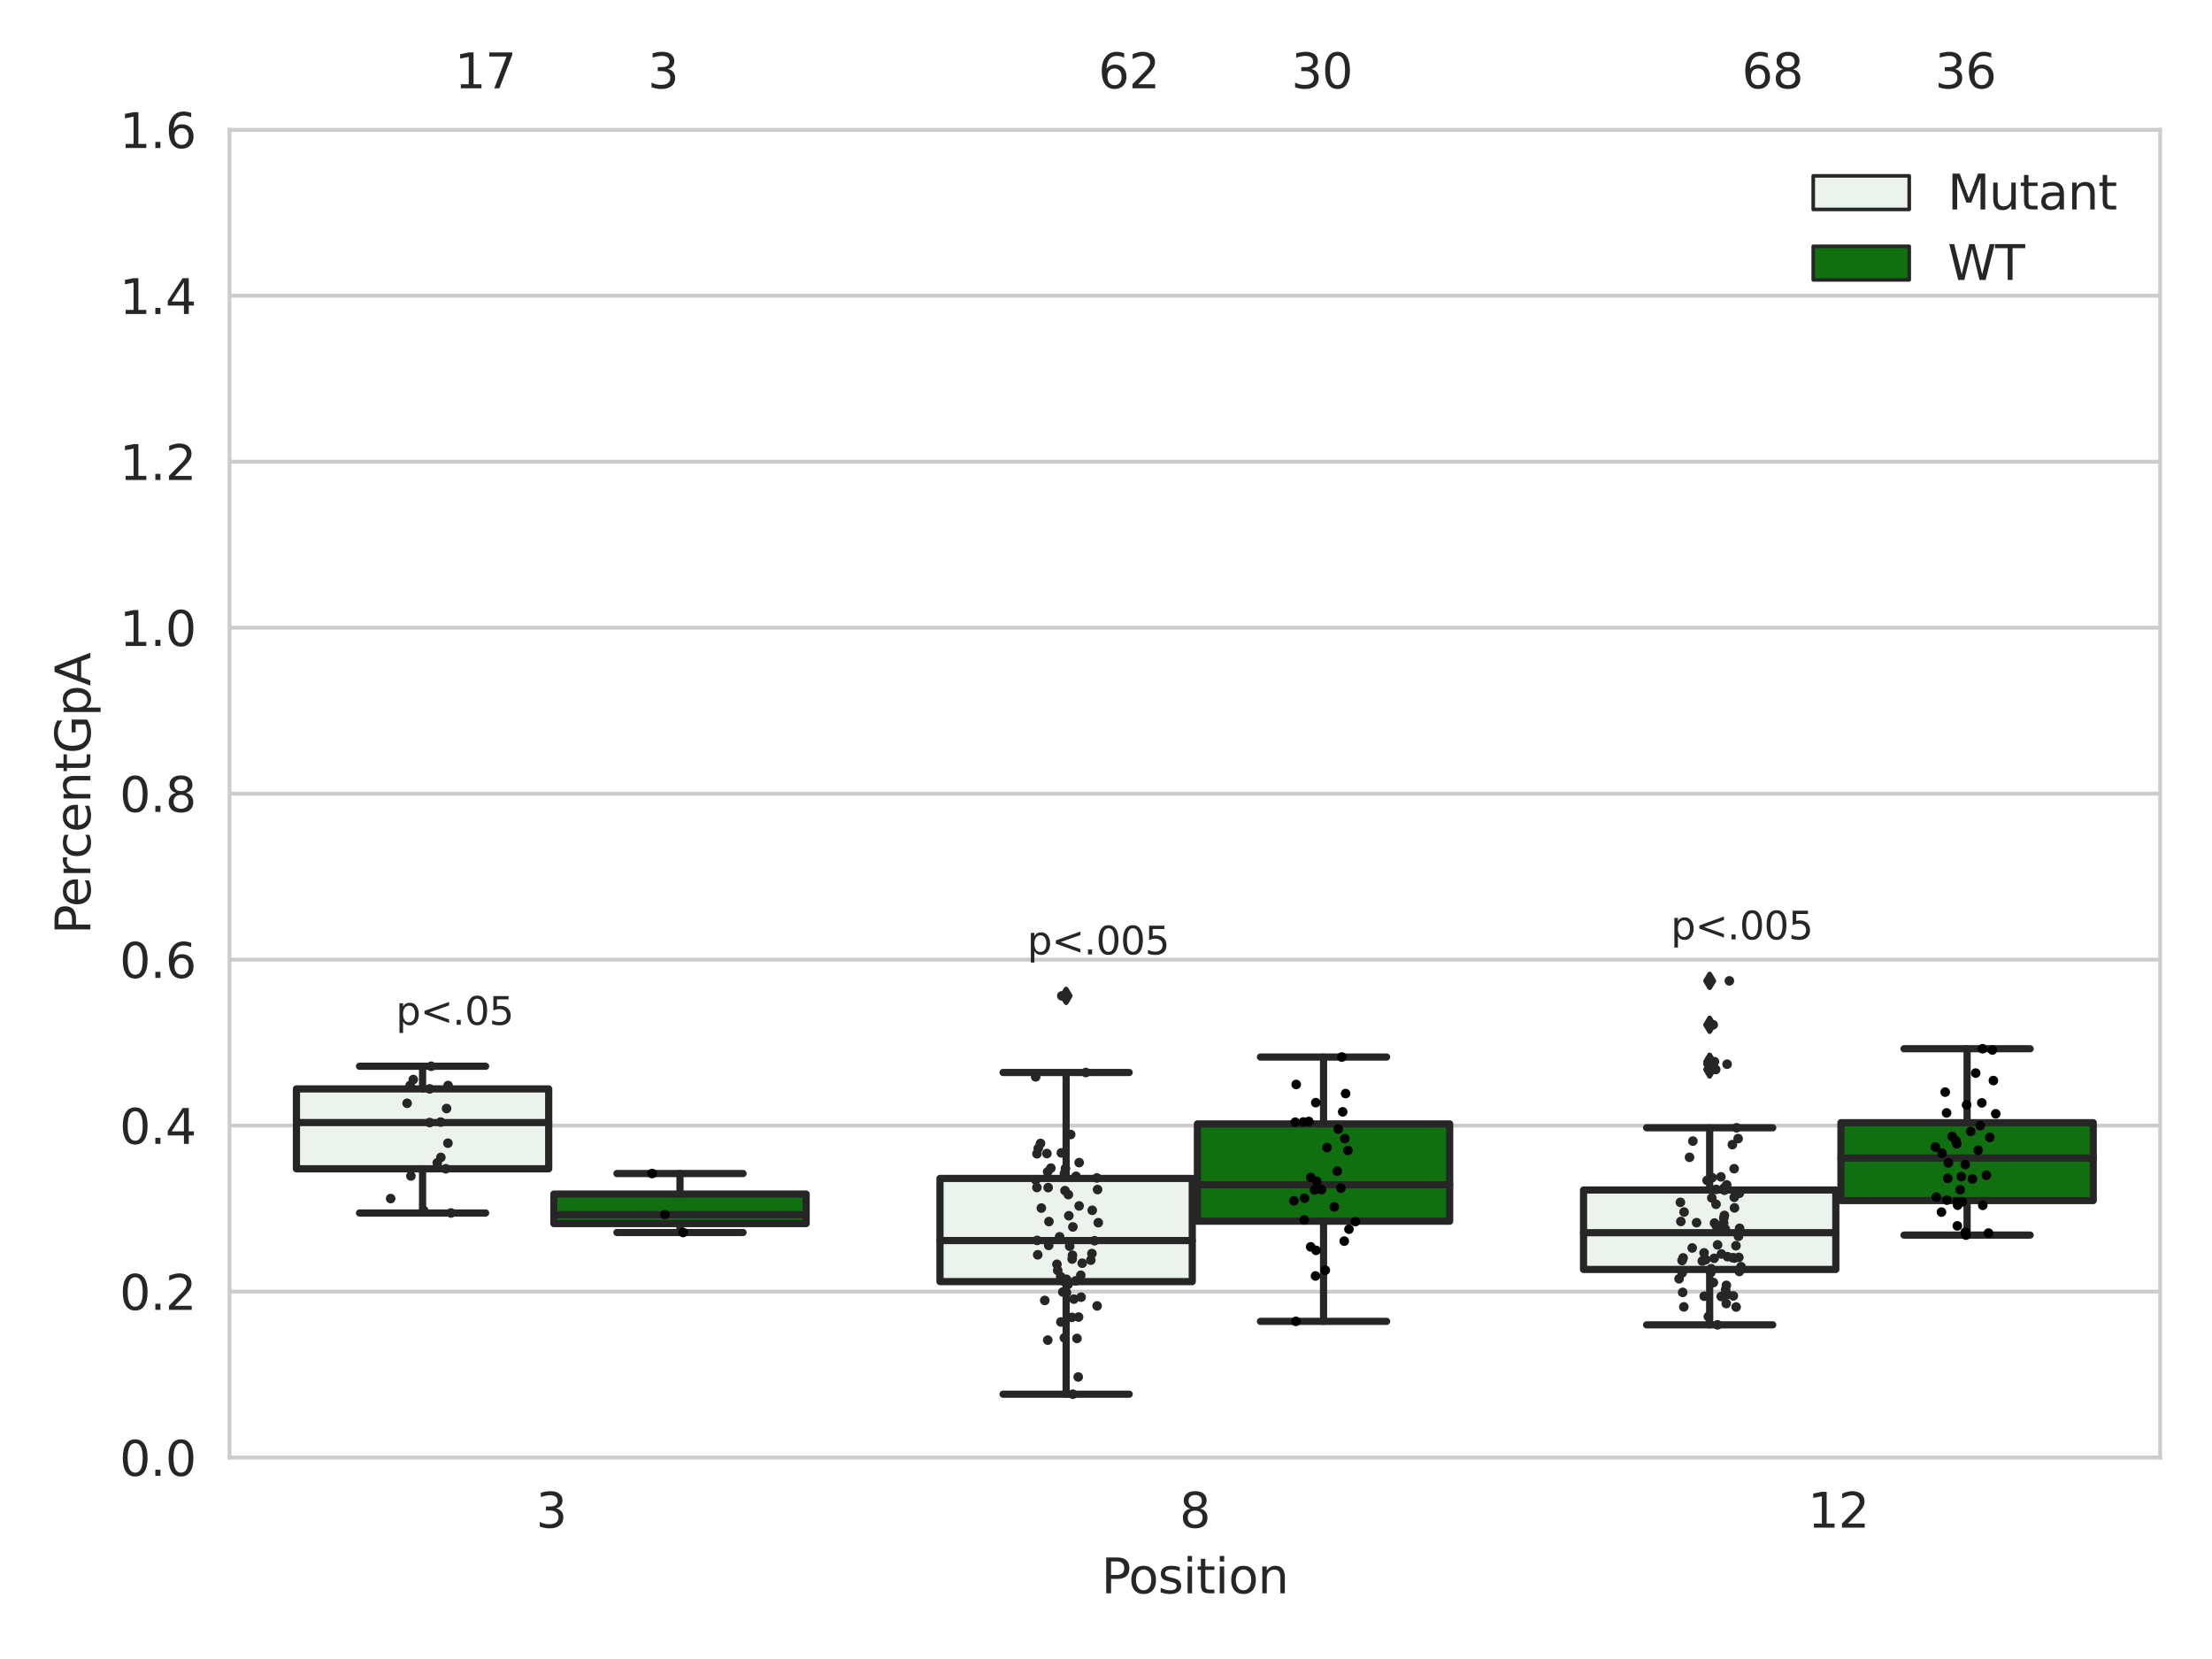 <?xml version="1.0" encoding="utf-8" standalone="no"?>
<!DOCTYPE svg PUBLIC "-//W3C//DTD SVG 1.1//EN"
  "http://www.w3.org/Graphics/SVG/1.1/DTD/svg11.dtd">
<svg xmlns:xlink="http://www.w3.org/1999/xlink" width="460.8pt" height="345.6pt" viewBox="0 0 460.8 345.6" xmlns="http://www.w3.org/2000/svg" version="1.1">
 <defs>
  <style type="text/css">*{stroke-linejoin: round; stroke-linecap: butt}</style>
 </defs>
 <g id="figure_1">
  <g id="patch_1">
   <path d="M 0 345.6 
L 460.8 345.6 
L 460.8 0 
L 0 0 
z
" style="fill: #ffffff"/>
  </g>
  <g id="axes_1">
   <g id="patch_2">
    <path d="M 47.81 303.64 
L 450 303.64 
L 450 27.036 
L 47.81 27.036 
z
" style="fill: #ffffff"/>
   </g>
   <g id="matplotlib.axis_1">
    <g id="xtick_1">
     <g id="text_1">
      <!-- 3 -->
      <g style="fill: #262626" transform="translate(111.66 318.238)scale(0.1 -0.1)">
       <defs>
        <path id="DejaVuSans-33" d="M 2597 2516 
Q 3050 2419 3304 2112 
Q 3559 1806 3559 1356 
Q 3559 666 3084 287 
Q 2609 -91 1734 -91 
Q 1441 -91 1130 -33 
Q 819 25 488 141 
L 488 750 
Q 750 597 1062 519 
Q 1375 441 1716 441 
Q 2309 441 2620 675 
Q 2931 909 2931 1356 
Q 2931 1769 2642 2001 
Q 2353 2234 1838 2234 
L 1294 2234 
L 1294 2753 
L 1863 2753 
Q 2328 2753 2575 2939 
Q 2822 3125 2822 3475 
Q 2822 3834 2567 4026 
Q 2313 4219 1838 4219 
Q 1578 4219 1281 4162 
Q 984 4106 628 3988 
L 628 4550 
Q 988 4650 1302 4700 
Q 1616 4750 1894 4750 
Q 2613 4750 3031 4423 
Q 3450 4097 3450 3541 
Q 3450 3153 3228 2886 
Q 3006 2619 2597 2516 
z
" transform="scale(0.016)"/>
       </defs>
       <use xlink:href="#DejaVuSans-33"/>
      </g>
     </g>
    </g>
    <g id="xtick_2">
     <g id="text_2">
      <!-- 8 -->
      <g style="fill: #262626" transform="translate(245.724 318.238)scale(0.1 -0.1)">
       <defs>
        <path id="DejaVuSans-38" d="M 2034 2216 
Q 1584 2216 1326 1975 
Q 1069 1734 1069 1313 
Q 1069 891 1326 650 
Q 1584 409 2034 409 
Q 2484 409 2743 651 
Q 3003 894 3003 1313 
Q 3003 1734 2745 1975 
Q 2488 2216 2034 2216 
z
M 1403 2484 
Q 997 2584 770 2862 
Q 544 3141 544 3541 
Q 544 4100 942 4425 
Q 1341 4750 2034 4750 
Q 2731 4750 3128 4425 
Q 3525 4100 3525 3541 
Q 3525 3141 3298 2862 
Q 3072 2584 2669 2484 
Q 3125 2378 3379 2068 
Q 3634 1759 3634 1313 
Q 3634 634 3220 271 
Q 2806 -91 2034 -91 
Q 1263 -91 848 271 
Q 434 634 434 1313 
Q 434 1759 690 2068 
Q 947 2378 1403 2484 
z
M 1172 3481 
Q 1172 3119 1398 2916 
Q 1625 2713 2034 2713 
Q 2441 2713 2670 2916 
Q 2900 3119 2900 3481 
Q 2900 3844 2670 4047 
Q 2441 4250 2034 4250 
Q 1625 4250 1398 4047 
Q 1172 3844 1172 3481 
z
" transform="scale(0.016)"/>
       </defs>
       <use xlink:href="#DejaVuSans-38"/>
      </g>
     </g>
    </g>
    <g id="xtick_3">
     <g id="text_3">
      <!-- 12 -->
      <g style="fill: #262626" transform="translate(376.606 318.238)scale(0.1 -0.1)">
       <defs>
        <path id="DejaVuSans-31" d="M 794 531 
L 1825 531 
L 1825 4091 
L 703 3866 
L 703 4441 
L 1819 4666 
L 2450 4666 
L 2450 531 
L 3481 531 
L 3481 0 
L 794 0 
L 794 531 
z
" transform="scale(0.016)"/>
        <path id="DejaVuSans-32" d="M 1228 531 
L 3431 531 
L 3431 0 
L 469 0 
L 469 531 
Q 828 903 1448 1529 
Q 2069 2156 2228 2338 
Q 2531 2678 2651 2914 
Q 2772 3150 2772 3378 
Q 2772 3750 2511 3984 
Q 2250 4219 1831 4219 
Q 1534 4219 1204 4116 
Q 875 4013 500 3803 
L 500 4441 
Q 881 4594 1212 4672 
Q 1544 4750 1819 4750 
Q 2544 4750 2975 4387 
Q 3406 4025 3406 3419 
Q 3406 3131 3298 2873 
Q 3191 2616 2906 2266 
Q 2828 2175 2409 1742 
Q 1991 1309 1228 531 
z
" transform="scale(0.016)"/>
       </defs>
       <use xlink:href="#DejaVuSans-31"/>
       <use xlink:href="#DejaVuSans-32" x="63.623"/>
      </g>
     </g>
    </g>
    <g id="text_4">
     <!-- Position -->
     <g style="fill: #262626" transform="translate(229.441 331.917)scale(0.1 -0.1)">
      <defs>
       <path id="DejaVuSans-50" d="M 1259 4147 
L 1259 2394 
L 2053 2394 
Q 2494 2394 2734 2622 
Q 2975 2850 2975 3272 
Q 2975 3691 2734 3919 
Q 2494 4147 2053 4147 
L 1259 4147 
z
M 628 4666 
L 2053 4666 
Q 2838 4666 3239 4311 
Q 3641 3956 3641 3272 
Q 3641 2581 3239 2228 
Q 2838 1875 2053 1875 
L 1259 1875 
L 1259 0 
L 628 0 
L 628 4666 
z
" transform="scale(0.016)"/>
       <path id="DejaVuSans-6f" d="M 1959 3097 
Q 1497 3097 1228 2736 
Q 959 2375 959 1747 
Q 959 1119 1226 758 
Q 1494 397 1959 397 
Q 2419 397 2687 759 
Q 2956 1122 2956 1747 
Q 2956 2369 2687 2733 
Q 2419 3097 1959 3097 
z
M 1959 3584 
Q 2709 3584 3137 3096 
Q 3566 2609 3566 1747 
Q 3566 888 3137 398 
Q 2709 -91 1959 -91 
Q 1206 -91 779 398 
Q 353 888 353 1747 
Q 353 2609 779 3096 
Q 1206 3584 1959 3584 
z
" transform="scale(0.016)"/>
       <path id="DejaVuSans-73" d="M 2834 3397 
L 2834 2853 
Q 2591 2978 2328 3040 
Q 2066 3103 1784 3103 
Q 1356 3103 1142 2972 
Q 928 2841 928 2578 
Q 928 2378 1081 2264 
Q 1234 2150 1697 2047 
L 1894 2003 
Q 2506 1872 2764 1633 
Q 3022 1394 3022 966 
Q 3022 478 2636 193 
Q 2250 -91 1575 -91 
Q 1294 -91 989 -36 
Q 684 19 347 128 
L 347 722 
Q 666 556 975 473 
Q 1284 391 1588 391 
Q 1994 391 2212 530 
Q 2431 669 2431 922 
Q 2431 1156 2273 1281 
Q 2116 1406 1581 1522 
L 1381 1569 
Q 847 1681 609 1914 
Q 372 2147 372 2553 
Q 372 3047 722 3315 
Q 1072 3584 1716 3584 
Q 2034 3584 2315 3537 
Q 2597 3491 2834 3397 
z
" transform="scale(0.016)"/>
       <path id="DejaVuSans-69" d="M 603 3500 
L 1178 3500 
L 1178 0 
L 603 0 
L 603 3500 
z
M 603 4863 
L 1178 4863 
L 1178 4134 
L 603 4134 
L 603 4863 
z
" transform="scale(0.016)"/>
       <path id="DejaVuSans-74" d="M 1172 4494 
L 1172 3500 
L 2356 3500 
L 2356 3053 
L 1172 3053 
L 1172 1153 
Q 1172 725 1289 603 
Q 1406 481 1766 481 
L 2356 481 
L 2356 0 
L 1766 0 
Q 1100 0 847 248 
Q 594 497 594 1153 
L 594 3053 
L 172 3053 
L 172 3500 
L 594 3500 
L 594 4494 
L 1172 4494 
z
" transform="scale(0.016)"/>
       <path id="DejaVuSans-6e" d="M 3513 2113 
L 3513 0 
L 2938 0 
L 2938 2094 
Q 2938 2591 2744 2837 
Q 2550 3084 2163 3084 
Q 1697 3084 1428 2787 
Q 1159 2491 1159 1978 
L 1159 0 
L 581 0 
L 581 3500 
L 1159 3500 
L 1159 2956 
Q 1366 3272 1645 3428 
Q 1925 3584 2291 3584 
Q 2894 3584 3203 3211 
Q 3513 2838 3513 2113 
z
" transform="scale(0.016)"/>
      </defs>
      <use xlink:href="#DejaVuSans-50"/>
      <use xlink:href="#DejaVuSans-6f" x="56.678"/>
      <use xlink:href="#DejaVuSans-73" x="117.859"/>
      <use xlink:href="#DejaVuSans-69" x="169.959"/>
      <use xlink:href="#DejaVuSans-74" x="197.742"/>
      <use xlink:href="#DejaVuSans-69" x="236.951"/>
      <use xlink:href="#DejaVuSans-6f" x="264.734"/>
      <use xlink:href="#DejaVuSans-6e" x="325.916"/>
     </g>
    </g>
   </g>
   <g id="matplotlib.axis_2">
    <g id="ytick_1">
     <g id="line2d_1">
      <path d="M 47.81 303.64 
L 450 303.64 
" clip-path="url(#p6a66e1b6fc)" style="fill: none; stroke: #cccccc; stroke-width: 0.8; stroke-linecap: round"/>
     </g>
     <g id="text_5">
      <!-- 0.0 -->
      <g style="fill: #262626" transform="translate(24.907 307.439)scale(0.1 -0.1)">
       <defs>
        <path id="DejaVuSans-30" d="M 2034 4250 
Q 1547 4250 1301 3770 
Q 1056 3291 1056 2328 
Q 1056 1369 1301 889 
Q 1547 409 2034 409 
Q 2525 409 2770 889 
Q 3016 1369 3016 2328 
Q 3016 3291 2770 3770 
Q 2525 4250 2034 4250 
z
M 2034 4750 
Q 2819 4750 3233 4129 
Q 3647 3509 3647 2328 
Q 3647 1150 3233 529 
Q 2819 -91 2034 -91 
Q 1250 -91 836 529 
Q 422 1150 422 2328 
Q 422 3509 836 4129 
Q 1250 4750 2034 4750 
z
" transform="scale(0.016)"/>
        <path id="DejaVuSans-2e" d="M 684 794 
L 1344 794 
L 1344 0 
L 684 0 
L 684 794 
z
" transform="scale(0.016)"/>
       </defs>
       <use xlink:href="#DejaVuSans-30"/>
       <use xlink:href="#DejaVuSans-2e" x="63.623"/>
       <use xlink:href="#DejaVuSans-30" x="95.41"/>
      </g>
     </g>
    </g>
    <g id="ytick_2">
     <g id="line2d_2">
      <path d="M 47.81 269.065 
L 450 269.065 
" clip-path="url(#p6a66e1b6fc)" style="fill: none; stroke: #cccccc; stroke-width: 0.8; stroke-linecap: round"/>
     </g>
     <g id="text_6">
      <!-- 0.2 -->
      <g style="fill: #262626" transform="translate(24.907 272.864)scale(0.1 -0.1)">
       <use xlink:href="#DejaVuSans-30"/>
       <use xlink:href="#DejaVuSans-2e" x="63.623"/>
       <use xlink:href="#DejaVuSans-32" x="95.41"/>
      </g>
     </g>
    </g>
    <g id="ytick_3">
     <g id="line2d_3">
      <path d="M 47.81 234.489 
L 450 234.489 
" clip-path="url(#p6a66e1b6fc)" style="fill: none; stroke: #cccccc; stroke-width: 0.8; stroke-linecap: round"/>
     </g>
     <g id="text_7">
      <!-- 0.4 -->
      <g style="fill: #262626" transform="translate(24.907 238.288)scale(0.1 -0.1)">
       <defs>
        <path id="DejaVuSans-34" d="M 2419 4116 
L 825 1625 
L 2419 1625 
L 2419 4116 
z
M 2253 4666 
L 3047 4666 
L 3047 1625 
L 3713 1625 
L 3713 1100 
L 3047 1100 
L 3047 0 
L 2419 0 
L 2419 1100 
L 313 1100 
L 313 1709 
L 2253 4666 
z
" transform="scale(0.016)"/>
       </defs>
       <use xlink:href="#DejaVuSans-30"/>
       <use xlink:href="#DejaVuSans-2e" x="63.623"/>
       <use xlink:href="#DejaVuSans-34" x="95.41"/>
      </g>
     </g>
    </g>
    <g id="ytick_4">
     <g id="line2d_4">
      <path d="M 47.81 199.913 
L 450 199.913 
" clip-path="url(#p6a66e1b6fc)" style="fill: none; stroke: #cccccc; stroke-width: 0.8; stroke-linecap: round"/>
     </g>
     <g id="text_8">
      <!-- 0.6 -->
      <g style="fill: #262626" transform="translate(24.907 203.713)scale(0.1 -0.1)">
       <defs>
        <path id="DejaVuSans-36" d="M 2113 2584 
Q 1688 2584 1439 2293 
Q 1191 2003 1191 1497 
Q 1191 994 1439 701 
Q 1688 409 2113 409 
Q 2538 409 2786 701 
Q 3034 994 3034 1497 
Q 3034 2003 2786 2293 
Q 2538 2584 2113 2584 
z
M 3366 4563 
L 3366 3988 
Q 3128 4100 2886 4159 
Q 2644 4219 2406 4219 
Q 1781 4219 1451 3797 
Q 1122 3375 1075 2522 
Q 1259 2794 1537 2939 
Q 1816 3084 2150 3084 
Q 2853 3084 3261 2657 
Q 3669 2231 3669 1497 
Q 3669 778 3244 343 
Q 2819 -91 2113 -91 
Q 1303 -91 875 529 
Q 447 1150 447 2328 
Q 447 3434 972 4092 
Q 1497 4750 2381 4750 
Q 2619 4750 2861 4703 
Q 3103 4656 3366 4563 
z
" transform="scale(0.016)"/>
       </defs>
       <use xlink:href="#DejaVuSans-30"/>
       <use xlink:href="#DejaVuSans-2e" x="63.623"/>
       <use xlink:href="#DejaVuSans-36" x="95.41"/>
      </g>
     </g>
    </g>
    <g id="ytick_5">
     <g id="line2d_5">
      <path d="M 47.81 165.338 
L 450 165.338 
" clip-path="url(#p6a66e1b6fc)" style="fill: none; stroke: #cccccc; stroke-width: 0.8; stroke-linecap: round"/>
     </g>
     <g id="text_9">
      <!-- 0.8 -->
      <g style="fill: #262626" transform="translate(24.907 169.137)scale(0.1 -0.1)">
       <use xlink:href="#DejaVuSans-30"/>
       <use xlink:href="#DejaVuSans-2e" x="63.623"/>
       <use xlink:href="#DejaVuSans-38" x="95.41"/>
      </g>
     </g>
    </g>
    <g id="ytick_6">
     <g id="line2d_6">
      <path d="M 47.81 130.762 
L 450 130.762 
" clip-path="url(#p6a66e1b6fc)" style="fill: none; stroke: #cccccc; stroke-width: 0.8; stroke-linecap: round"/>
     </g>
     <g id="text_10">
      <!-- 1.0 -->
      <g style="fill: #262626" transform="translate(24.907 134.562)scale(0.1 -0.1)">
       <use xlink:href="#DejaVuSans-31"/>
       <use xlink:href="#DejaVuSans-2e" x="63.623"/>
       <use xlink:href="#DejaVuSans-30" x="95.41"/>
      </g>
     </g>
    </g>
    <g id="ytick_7">
     <g id="line2d_7">
      <path d="M 47.81 96.187 
L 450 96.187 
" clip-path="url(#p6a66e1b6fc)" style="fill: none; stroke: #cccccc; stroke-width: 0.8; stroke-linecap: round"/>
     </g>
     <g id="text_11">
      <!-- 1.2 -->
      <g style="fill: #262626" transform="translate(24.907 99.986)scale(0.1 -0.1)">
       <use xlink:href="#DejaVuSans-31"/>
       <use xlink:href="#DejaVuSans-2e" x="63.623"/>
       <use xlink:href="#DejaVuSans-32" x="95.41"/>
      </g>
     </g>
    </g>
    <g id="ytick_8">
     <g id="line2d_8">
      <path d="M 47.81 61.611 
L 450 61.611 
" clip-path="url(#p6a66e1b6fc)" style="fill: none; stroke: #cccccc; stroke-width: 0.8; stroke-linecap: round"/>
     </g>
     <g id="text_12">
      <!-- 1.4 -->
      <g style="fill: #262626" transform="translate(24.907 65.411)scale(0.1 -0.1)">
       <use xlink:href="#DejaVuSans-31"/>
       <use xlink:href="#DejaVuSans-2e" x="63.623"/>
       <use xlink:href="#DejaVuSans-34" x="95.41"/>
      </g>
     </g>
    </g>
    <g id="ytick_9">
     <g id="line2d_9">
      <path d="M 47.81 27.036 
L 450 27.036 
" clip-path="url(#p6a66e1b6fc)" style="fill: none; stroke: #cccccc; stroke-width: 0.8; stroke-linecap: round"/>
     </g>
     <g id="text_13">
      <!-- 1.6 -->
      <g style="fill: #262626" transform="translate(24.907 30.835)scale(0.1 -0.1)">
       <use xlink:href="#DejaVuSans-31"/>
       <use xlink:href="#DejaVuSans-2e" x="63.623"/>
       <use xlink:href="#DejaVuSans-36" x="95.41"/>
      </g>
     </g>
    </g>
    <g id="text_14">
     <!-- PercentGpA -->
     <g style="fill: #262626" transform="translate(18.827 194.615)rotate(-90)scale(0.1 -0.1)">
      <defs>
       <path id="DejaVuSans-65" d="M 3597 1894 
L 3597 1613 
L 953 1613 
Q 991 1019 1311 708 
Q 1631 397 2203 397 
Q 2534 397 2845 478 
Q 3156 559 3463 722 
L 3463 178 
Q 3153 47 2828 -22 
Q 2503 -91 2169 -91 
Q 1331 -91 842 396 
Q 353 884 353 1716 
Q 353 2575 817 3079 
Q 1281 3584 2069 3584 
Q 2775 3584 3186 3129 
Q 3597 2675 3597 1894 
z
M 3022 2063 
Q 3016 2534 2758 2815 
Q 2500 3097 2075 3097 
Q 1594 3097 1305 2825 
Q 1016 2553 972 2059 
L 3022 2063 
z
" transform="scale(0.016)"/>
       <path id="DejaVuSans-72" d="M 2631 2963 
Q 2534 3019 2420 3045 
Q 2306 3072 2169 3072 
Q 1681 3072 1420 2755 
Q 1159 2438 1159 1844 
L 1159 0 
L 581 0 
L 581 3500 
L 1159 3500 
L 1159 2956 
Q 1341 3275 1631 3429 
Q 1922 3584 2338 3584 
Q 2397 3584 2469 3576 
Q 2541 3569 2628 3553 
L 2631 2963 
z
" transform="scale(0.016)"/>
       <path id="DejaVuSans-63" d="M 3122 3366 
L 3122 2828 
Q 2878 2963 2633 3030 
Q 2388 3097 2138 3097 
Q 1578 3097 1268 2742 
Q 959 2388 959 1747 
Q 959 1106 1268 751 
Q 1578 397 2138 397 
Q 2388 397 2633 464 
Q 2878 531 3122 666 
L 3122 134 
Q 2881 22 2623 -34 
Q 2366 -91 2075 -91 
Q 1284 -91 818 406 
Q 353 903 353 1747 
Q 353 2603 823 3093 
Q 1294 3584 2113 3584 
Q 2378 3584 2631 3529 
Q 2884 3475 3122 3366 
z
" transform="scale(0.016)"/>
       <path id="DejaVuSans-47" d="M 3809 666 
L 3809 1919 
L 2778 1919 
L 2778 2438 
L 4434 2438 
L 4434 434 
Q 4069 175 3628 42 
Q 3188 -91 2688 -91 
Q 1594 -91 976 548 
Q 359 1188 359 2328 
Q 359 3472 976 4111 
Q 1594 4750 2688 4750 
Q 3144 4750 3555 4637 
Q 3966 4525 4313 4306 
L 4313 3634 
Q 3963 3931 3569 4081 
Q 3175 4231 2741 4231 
Q 1884 4231 1454 3753 
Q 1025 3275 1025 2328 
Q 1025 1384 1454 906 
Q 1884 428 2741 428 
Q 3075 428 3337 486 
Q 3600 544 3809 666 
z
" transform="scale(0.016)"/>
       <path id="DejaVuSans-70" d="M 1159 525 
L 1159 -1331 
L 581 -1331 
L 581 3500 
L 1159 3500 
L 1159 2969 
Q 1341 3281 1617 3432 
Q 1894 3584 2278 3584 
Q 2916 3584 3314 3078 
Q 3713 2572 3713 1747 
Q 3713 922 3314 415 
Q 2916 -91 2278 -91 
Q 1894 -91 1617 61 
Q 1341 213 1159 525 
z
M 3116 1747 
Q 3116 2381 2855 2742 
Q 2594 3103 2138 3103 
Q 1681 3103 1420 2742 
Q 1159 2381 1159 1747 
Q 1159 1113 1420 752 
Q 1681 391 2138 391 
Q 2594 391 2855 752 
Q 3116 1113 3116 1747 
z
" transform="scale(0.016)"/>
       <path id="DejaVuSans-41" d="M 2188 4044 
L 1331 1722 
L 3047 1722 
L 2188 4044 
z
M 1831 4666 
L 2547 4666 
L 4325 0 
L 3669 0 
L 3244 1197 
L 1141 1197 
L 716 0 
L 50 0 
L 1831 4666 
z
" transform="scale(0.016)"/>
      </defs>
      <use xlink:href="#DejaVuSans-50"/>
      <use xlink:href="#DejaVuSans-65" x="56.678"/>
      <use xlink:href="#DejaVuSans-72" x="118.201"/>
      <use xlink:href="#DejaVuSans-63" x="157.064"/>
      <use xlink:href="#DejaVuSans-65" x="212.045"/>
      <use xlink:href="#DejaVuSans-6e" x="273.568"/>
      <use xlink:href="#DejaVuSans-74" x="336.947"/>
      <use xlink:href="#DejaVuSans-47" x="376.156"/>
      <use xlink:href="#DejaVuSans-70" x="453.646"/>
      <use xlink:href="#DejaVuSans-41" x="517.123"/>
     </g>
    </g>
   </g>
   <g id="patch_3">
    <path d="M 61.753 243.481 
L 114.305 243.481 
L 114.305 226.834 
L 61.753 226.834 
L 61.753 243.481 
z
" clip-path="url(#p6a66e1b6fc)" style="fill: #ecf2ec; stroke: #262626; stroke-width: 1.5; stroke-linejoin: miter"/>
   </g>
   <g id="patch_4">
    <path d="M 115.378 254.891 
L 167.931 254.891 
L 167.931 248.748 
L 115.378 248.748 
L 115.378 254.891 
z
" clip-path="url(#p6a66e1b6fc)" style="fill: #107010; stroke: #262626; stroke-width: 1.5; stroke-linejoin: miter"/>
   </g>
   <g id="patch_5">
    <path d="M 195.816 266.979 
L 248.369 266.979 
L 248.369 245.489 
L 195.816 245.489 
L 195.816 266.979 
z
" clip-path="url(#p6a66e1b6fc)" style="fill: #ecf2ec; stroke: #262626; stroke-width: 1.5; stroke-linejoin: miter"/>
   </g>
   <g id="patch_6">
    <path d="M 249.441 254.397 
L 301.994 254.397 
L 301.994 234.132 
L 249.441 234.132 
L 249.441 254.397 
z
" clip-path="url(#p6a66e1b6fc)" style="fill: #107010; stroke: #262626; stroke-width: 1.5; stroke-linejoin: miter"/>
   </g>
   <g id="patch_7">
    <path d="M 329.879 264.447 
L 382.432 264.447 
L 382.432 247.899 
L 329.879 247.899 
L 329.879 264.447 
z
" clip-path="url(#p6a66e1b6fc)" style="fill: #ecf2ec; stroke: #262626; stroke-width: 1.5; stroke-linejoin: miter"/>
   </g>
   <g id="patch_8">
    <path d="M 383.505 250.098 
L 436.057 250.098 
L 436.057 233.879 
L 383.505 233.879 
L 383.505 250.098 
z
" clip-path="url(#p6a66e1b6fc)" style="fill: #107010; stroke: #262626; stroke-width: 1.5; stroke-linejoin: miter"/>
   </g>
   <g id="patch_9">
    <path d="M 114.842 303.64 
L 114.842 303.64 
L 114.842 303.64 
L 114.842 303.64 
z
" clip-path="url(#p6a66e1b6fc)" style="fill: #ecf2ec; stroke: #262626; stroke-width: 0.75; stroke-linejoin: miter"/>
   </g>
   <g id="patch_10">
    <path d="M 114.842 303.64 
L 114.842 303.64 
L 114.842 303.64 
L 114.842 303.64 
z
" clip-path="url(#p6a66e1b6fc)" style="fill: #107010; stroke: #262626; stroke-width: 0.75; stroke-linejoin: miter"/>
   </g>
   <g id="PathCollection_1"/>
   <g id="PathCollection_2"/>
   <g id="line2d_10">
    <path d="M 88.029 243.481 
L 88.029 252.688 
" clip-path="url(#p6a66e1b6fc)" style="fill: none; stroke: #262626; stroke-width: 1.5; stroke-linecap: round"/>
   </g>
   <g id="line2d_11">
    <path d="M 88.029 226.834 
L 88.029 222.122 
" clip-path="url(#p6a66e1b6fc)" style="fill: none; stroke: #262626; stroke-width: 1.5; stroke-linecap: round"/>
   </g>
   <g id="line2d_12">
    <path d="M 74.891 252.688 
L 101.167 252.688 
" clip-path="url(#p6a66e1b6fc)" style="fill: none; stroke: #262626; stroke-width: 1.5; stroke-linecap: round"/>
   </g>
   <g id="line2d_13">
    <path d="M 74.891 222.122 
L 101.167 222.122 
" clip-path="url(#p6a66e1b6fc)" style="fill: none; stroke: #262626; stroke-width: 1.5; stroke-linecap: round"/>
   </g>
   <g id="line2d_14"/>
   <g id="line2d_15">
    <path d="M 141.654 254.891 
L 141.654 256.753 
" clip-path="url(#p6a66e1b6fc)" style="fill: none; stroke: #262626; stroke-width: 1.5; stroke-linecap: round"/>
   </g>
   <g id="line2d_16">
    <path d="M 141.654 248.748 
L 141.654 244.468 
" clip-path="url(#p6a66e1b6fc)" style="fill: none; stroke: #262626; stroke-width: 1.5; stroke-linecap: round"/>
   </g>
   <g id="line2d_17">
    <path d="M 128.516 256.753 
L 154.793 256.753 
" clip-path="url(#p6a66e1b6fc)" style="fill: none; stroke: #262626; stroke-width: 1.5; stroke-linecap: round"/>
   </g>
   <g id="line2d_18">
    <path d="M 128.516 244.468 
L 154.793 244.468 
" clip-path="url(#p6a66e1b6fc)" style="fill: none; stroke: #262626; stroke-width: 1.5; stroke-linecap: round"/>
   </g>
   <g id="line2d_19"/>
   <g id="line2d_20">
    <path d="M 222.092 266.979 
L 222.092 290.434 
" clip-path="url(#p6a66e1b6fc)" style="fill: none; stroke: #262626; stroke-width: 1.5; stroke-linecap: round"/>
   </g>
   <g id="line2d_21">
    <path d="M 222.092 245.489 
L 222.092 223.423 
" clip-path="url(#p6a66e1b6fc)" style="fill: none; stroke: #262626; stroke-width: 1.5; stroke-linecap: round"/>
   </g>
   <g id="line2d_22">
    <path d="M 208.954 290.434 
L 235.231 290.434 
" clip-path="url(#p6a66e1b6fc)" style="fill: none; stroke: #262626; stroke-width: 1.5; stroke-linecap: round"/>
   </g>
   <g id="line2d_23">
    <path d="M 208.954 223.423 
L 235.231 223.423 
" clip-path="url(#p6a66e1b6fc)" style="fill: none; stroke: #262626; stroke-width: 1.5; stroke-linecap: round"/>
   </g>
   <g id="line2d_24">
    <defs>
     <path id="m9d522c7e45" d="M -0 1.414 
L 0.849 0 
L 0 -1.414 
L -0.849 -0 
z
" style="stroke: #262626; stroke-linejoin: miter"/>
    </defs>
    <g clip-path="url(#p6a66e1b6fc)">
     <use xlink:href="#m9d522c7e45" x="222.092" y="207.455" style="fill: #262626; stroke: #262626; stroke-linejoin: miter"/>
    </g>
   </g>
   <g id="line2d_25">
    <path d="M 275.718 254.397 
L 275.718 275.263 
" clip-path="url(#p6a66e1b6fc)" style="fill: none; stroke: #262626; stroke-width: 1.5; stroke-linecap: round"/>
   </g>
   <g id="line2d_26">
    <path d="M 275.718 234.132 
L 275.718 220.201 
" clip-path="url(#p6a66e1b6fc)" style="fill: none; stroke: #262626; stroke-width: 1.5; stroke-linecap: round"/>
   </g>
   <g id="line2d_27">
    <path d="M 262.579 275.263 
L 288.856 275.263 
" clip-path="url(#p6a66e1b6fc)" style="fill: none; stroke: #262626; stroke-width: 1.5; stroke-linecap: round"/>
   </g>
   <g id="line2d_28">
    <path d="M 262.579 220.201 
L 288.856 220.201 
" clip-path="url(#p6a66e1b6fc)" style="fill: none; stroke: #262626; stroke-width: 1.5; stroke-linecap: round"/>
   </g>
   <g id="line2d_29"/>
   <g id="line2d_30">
    <path d="M 356.156 264.447 
L 356.156 275.988 
" clip-path="url(#p6a66e1b6fc)" style="fill: none; stroke: #262626; stroke-width: 1.5; stroke-linecap: round"/>
   </g>
   <g id="line2d_31">
    <path d="M 356.156 247.899 
L 356.156 234.938 
" clip-path="url(#p6a66e1b6fc)" style="fill: none; stroke: #262626; stroke-width: 1.5; stroke-linecap: round"/>
   </g>
   <g id="line2d_32">
    <path d="M 343.017 275.988 
L 369.294 275.988 
" clip-path="url(#p6a66e1b6fc)" style="fill: none; stroke: #262626; stroke-width: 1.5; stroke-linecap: round"/>
   </g>
   <g id="line2d_33">
    <path d="M 343.017 234.938 
L 369.294 234.938 
" clip-path="url(#p6a66e1b6fc)" style="fill: none; stroke: #262626; stroke-width: 1.5; stroke-linecap: round"/>
   </g>
   <g id="line2d_34">
    <g clip-path="url(#p6a66e1b6fc)">
     <use xlink:href="#m9d522c7e45" x="356.156" y="222.798" style="fill: #262626; stroke: #262626; stroke-linejoin: miter"/>
     <use xlink:href="#m9d522c7e45" x="356.156" y="221.174" style="fill: #262626; stroke: #262626; stroke-linejoin: miter"/>
     <use xlink:href="#m9d522c7e45" x="356.156" y="213.482" style="fill: #262626; stroke: #262626; stroke-linejoin: miter"/>
     <use xlink:href="#m9d522c7e45" x="356.156" y="204.331" style="fill: #262626; stroke: #262626; stroke-linejoin: miter"/>
     <use xlink:href="#m9d522c7e45" x="356.156" y="221.69" style="fill: #262626; stroke: #262626; stroke-linejoin: miter"/>
    </g>
   </g>
   <g id="line2d_35">
    <path d="M 409.781 250.098 
L 409.781 257.293 
" clip-path="url(#p6a66e1b6fc)" style="fill: none; stroke: #262626; stroke-width: 1.5; stroke-linecap: round"/>
   </g>
   <g id="line2d_36">
    <path d="M 409.781 233.879 
L 409.781 218.471 
" clip-path="url(#p6a66e1b6fc)" style="fill: none; stroke: #262626; stroke-width: 1.5; stroke-linecap: round"/>
   </g>
   <g id="line2d_37">
    <path d="M 396.643 257.293 
L 422.919 257.293 
" clip-path="url(#p6a66e1b6fc)" style="fill: none; stroke: #262626; stroke-width: 1.5; stroke-linecap: round"/>
   </g>
   <g id="line2d_38">
    <path d="M 396.643 218.471 
L 422.919 218.471 
" clip-path="url(#p6a66e1b6fc)" style="fill: none; stroke: #262626; stroke-width: 1.5; stroke-linecap: round"/>
   </g>
   <g id="line2d_39"/>
   <g id="line2d_40">
    <path d="M 61.753 233.849 
L 114.305 233.849 
" clip-path="url(#p6a66e1b6fc)" style="fill: none; stroke: #262626; stroke-width: 1.5; stroke-linecap: round"/>
   </g>
   <g id="line2d_41">
    <path d="M 115.378 253.029 
L 167.931 253.029 
" clip-path="url(#p6a66e1b6fc)" style="fill: none; stroke: #262626; stroke-width: 1.5; stroke-linecap: round"/>
   </g>
   <g id="line2d_42">
    <path d="M 195.816 258.431 
L 248.369 258.431 
" clip-path="url(#p6a66e1b6fc)" style="fill: none; stroke: #262626; stroke-width: 1.5; stroke-linecap: round"/>
   </g>
   <g id="line2d_43">
    <path d="M 249.441 246.811 
L 301.994 246.811 
" clip-path="url(#p6a66e1b6fc)" style="fill: none; stroke: #262626; stroke-width: 1.5; stroke-linecap: round"/>
   </g>
   <g id="line2d_44">
    <path d="M 329.879 256.794 
L 382.432 256.794 
" clip-path="url(#p6a66e1b6fc)" style="fill: none; stroke: #262626; stroke-width: 1.5; stroke-linecap: round"/>
   </g>
   <g id="line2d_45">
    <path d="M 383.505 241.241 
L 436.057 241.241 
" clip-path="url(#p6a66e1b6fc)" style="fill: none; stroke: #262626; stroke-width: 1.5; stroke-linecap: round"/>
   </g>
   <g id="patch_11">
    <path d="M 47.81 303.64 
L 47.81 27.036 
" style="fill: none; stroke: #cccccc; stroke-width: 0.8; stroke-linejoin: miter; stroke-linecap: square"/>
   </g>
   <g id="patch_12">
    <path d="M 450 303.64 
L 450 27.036 
" style="fill: none; stroke: #cccccc; stroke-width: 0.8; stroke-linejoin: miter; stroke-linecap: square"/>
   </g>
   <g id="patch_13">
    <path d="M 47.81 303.64 
L 450 303.64 
" style="fill: none; stroke: #cccccc; stroke-width: 0.8; stroke-linejoin: miter; stroke-linecap: square"/>
   </g>
   <g id="patch_14">
    <path d="M 47.81 27.036 
L 450 27.036 
" style="fill: none; stroke: #cccccc; stroke-width: 0.8; stroke-linejoin: miter; stroke-linecap: square"/>
   </g>
   <g id="PathCollection_3">
    <defs>
     <path id="C0_0_b97c1b5148" d="M 0 1 
C 0.265 1 0.52 0.895 0.707 0.707 
C 0.895 0.52 1 0.265 1 -0 
C 1 -0.265 0.895 -0.52 0.707 -0.707 
C 0.52 -0.895 0.265 -1 0 -1 
C -0.265 -1 -0.52 -0.895 -0.707 -0.707 
C -0.895 -0.52 -1 -0.265 -1 0 
C -1 0.265 -0.895 0.52 -0.707 0.707 
C -0.52 0.895 -0.265 1 0 1 
z
"/>
    </defs>
    <g clip-path="url(#p6a66e1b6fc)">
     <use xlink:href="#C0_0_b97c1b5148" x="84.807" y="229.834" style="fill: #262626"/>
    </g>
    <g clip-path="url(#p6a66e1b6fc)">
     <use xlink:href="#C0_0_b97c1b5148" x="85.439" y="226.106" style="fill: #262626"/>
    </g>
    <g clip-path="url(#p6a66e1b6fc)">
     <use xlink:href="#C0_0_b97c1b5148" x="89.83" y="222.122" style="fill: #262626"/>
    </g>
    <g clip-path="url(#p6a66e1b6fc)">
     <use xlink:href="#C0_0_b97c1b5148" x="89.511" y="226.834" style="fill: #262626"/>
    </g>
    <g clip-path="url(#p6a66e1b6fc)">
     <use xlink:href="#C0_0_b97c1b5148" x="85.6" y="244.978" style="fill: #262626"/>
    </g>
    <g clip-path="url(#p6a66e1b6fc)">
     <use xlink:href="#C0_0_b97c1b5148" x="91.099" y="242.236" style="fill: #262626"/>
    </g>
    <g clip-path="url(#p6a66e1b6fc)">
     <use xlink:href="#C0_0_b97c1b5148" x="92.875" y="243.481" style="fill: #262626"/>
    </g>
    <g clip-path="url(#p6a66e1b6fc)">
     <use xlink:href="#C0_0_b97c1b5148" x="93.351" y="226.13" style="fill: #262626"/>
    </g>
    <g clip-path="url(#p6a66e1b6fc)">
     <use xlink:href="#C0_0_b97c1b5148" x="89.515" y="233.849" style="fill: #262626"/>
    </g>
    <g clip-path="url(#p6a66e1b6fc)">
     <use xlink:href="#C0_0_b97c1b5148" x="93.025" y="230.928" style="fill: #262626"/>
    </g>
    <g clip-path="url(#p6a66e1b6fc)">
     <use xlink:href="#C0_0_b97c1b5148" x="91.84" y="241.109" style="fill: #262626"/>
    </g>
    <g clip-path="url(#p6a66e1b6fc)">
     <use xlink:href="#C0_0_b97c1b5148" x="88.247" y="252.14" style="fill: #262626"/>
    </g>
    <g clip-path="url(#p6a66e1b6fc)">
     <use xlink:href="#C0_0_b97c1b5148" x="91.788" y="233.747" style="fill: #262626"/>
    </g>
    <g clip-path="url(#p6a66e1b6fc)">
     <use xlink:href="#C0_0_b97c1b5148" x="93.948" y="252.688" style="fill: #262626"/>
    </g>
    <g clip-path="url(#p6a66e1b6fc)">
     <use xlink:href="#C0_0_b97c1b5148" x="86.092" y="224.884" style="fill: #262626"/>
    </g>
    <g clip-path="url(#p6a66e1b6fc)">
     <use xlink:href="#C0_0_b97c1b5148" x="93.31" y="238.147" style="fill: #262626"/>
    </g>
    <g clip-path="url(#p6a66e1b6fc)">
     <use xlink:href="#C0_0_b97c1b5148" x="81.383" y="249.686" style="fill: #262626"/>
    </g>
   </g>
   <g id="PathCollection_4">
    <defs>
     <path id="C1_0_eb46c061d1" d="M 0 1 
C 0.265 1 0.52 0.895 0.707 0.707 
C 0.895 0.52 1 0.265 1 -0 
C 1 -0.265 0.895 -0.52 0.707 -0.707 
C 0.52 -0.895 0.265 -1 0 -1 
C -0.265 -1 -0.52 -0.895 -0.707 -0.707 
C -0.895 -0.52 -1 -0.265 -1 0 
C -1 0.265 -0.895 0.52 -0.707 0.707 
C -0.52 0.895 -0.265 1 0 1 
z
"/>
    </defs>
    <g clip-path="url(#p6a66e1b6fc)">
     <use xlink:href="#C1_0_eb46c061d1" x="135.845" y="244.468"/>
    </g>
    <g clip-path="url(#p6a66e1b6fc)">
     <use xlink:href="#C1_0_eb46c061d1" x="142.313" y="256.753"/>
    </g>
    <g clip-path="url(#p6a66e1b6fc)">
     <use xlink:href="#C1_0_eb46c061d1" x="138.544" y="253.029"/>
    </g>
   </g>
   <g id="PathCollection_5">
    <defs>
     <path id="C2_0_ab4b9fb198" d="M 0 1 
C 0.265 1 0.52 0.895 0.707 0.707 
C 0.895 0.52 1 0.265 1 -0 
C 1 -0.265 0.895 -0.52 0.707 -0.707 
C 0.52 -0.895 0.265 -1 0 -1 
C -0.265 -1 -0.52 -0.895 -0.707 -0.707 
C -0.895 -0.52 -1 -0.265 -1 0 
C -1 0.265 -0.895 0.52 -0.707 0.707 
C -0.52 0.895 -0.265 1 0 1 
z
"/>
    </defs>
    <g clip-path="url(#p6a66e1b6fc)">
     <use xlink:href="#C2_0_ab4b9fb198" x="223.351" y="262.285" style="fill: #262626"/>
    </g>
    <g clip-path="url(#p6a66e1b6fc)">
     <use xlink:href="#C2_0_ab4b9fb198" x="218.515" y="254.476" style="fill: #262626"/>
    </g>
    <g clip-path="url(#p6a66e1b6fc)">
     <use xlink:href="#C2_0_ab4b9fb198" x="216.758" y="238.202" style="fill: #262626"/>
    </g>
    <g clip-path="url(#p6a66e1b6fc)">
     <use xlink:href="#C2_0_ab4b9fb198" x="225.144" y="265.661" style="fill: #262626"/>
    </g>
    <g clip-path="url(#p6a66e1b6fc)">
     <use xlink:href="#C2_0_ab4b9fb198" x="223.043" y="236.34" style="fill: #262626"/>
    </g>
    <g clip-path="url(#p6a66e1b6fc)">
     <use xlink:href="#C2_0_ab4b9fb198" x="224.8" y="251.212" style="fill: #262626"/>
    </g>
    <g clip-path="url(#p6a66e1b6fc)">
     <use xlink:href="#C2_0_ab4b9fb198" x="221.858" y="248.029" style="fill: #262626"/>
    </g>
    <g clip-path="url(#p6a66e1b6fc)">
     <use xlink:href="#C2_0_ab4b9fb198" x="221.727" y="278.704" style="fill: #262626"/>
    </g>
    <g clip-path="url(#p6a66e1b6fc)">
     <use xlink:href="#C2_0_ab4b9fb198" x="220.996" y="275.396" style="fill: #262626"/>
    </g>
    <g clip-path="url(#p6a66e1b6fc)">
     <use xlink:href="#C2_0_ab4b9fb198" x="220.735" y="257.645" style="fill: #262626"/>
    </g>
    <g clip-path="url(#p6a66e1b6fc)">
     <use xlink:href="#C2_0_ab4b9fb198" x="221.949" y="243.424" style="fill: #262626"/>
    </g>
    <g clip-path="url(#p6a66e1b6fc)">
     <use xlink:href="#C2_0_ab4b9fb198" x="218.462" y="259.441" style="fill: #262626"/>
    </g>
    <g clip-path="url(#p6a66e1b6fc)">
     <use xlink:href="#C2_0_ab4b9fb198" x="221.405" y="269.15" style="fill: #262626"/>
    </g>
    <g clip-path="url(#p6a66e1b6fc)">
     <use xlink:href="#C2_0_ab4b9fb198" x="218.918" y="243.338" style="fill: #262626"/>
    </g>
    <g clip-path="url(#p6a66e1b6fc)">
     <use xlink:href="#C2_0_ab4b9fb198" x="224.613" y="286.849" style="fill: #262626"/>
    </g>
    <g clip-path="url(#p6a66e1b6fc)">
     <use xlink:href="#C2_0_ab4b9fb198" x="216.004" y="247.373" style="fill: #262626"/>
    </g>
    <g clip-path="url(#p6a66e1b6fc)">
     <use xlink:href="#C2_0_ab4b9fb198" x="227.235" y="262.51" style="fill: #262626"/>
    </g>
    <g clip-path="url(#p6a66e1b6fc)">
     <use xlink:href="#C2_0_ab4b9fb198" x="224.103" y="266.822" style="fill: #262626"/>
    </g>
    <g clip-path="url(#p6a66e1b6fc)">
     <use xlink:href="#C2_0_ab4b9fb198" x="222.655" y="253.254" style="fill: #262626"/>
    </g>
    <g clip-path="url(#p6a66e1b6fc)">
     <use xlink:href="#C2_0_ab4b9fb198" x="216.043" y="258.399" style="fill: #262626"/>
    </g>
    <g clip-path="url(#p6a66e1b6fc)">
     <use xlink:href="#C2_0_ab4b9fb198" x="225.441" y="263.15" style="fill: #262626"/>
    </g>
    <g clip-path="url(#p6a66e1b6fc)">
     <use xlink:href="#C2_0_ab4b9fb198" x="221.735" y="244.458" style="fill: #262626"/>
    </g>
    <g clip-path="url(#p6a66e1b6fc)">
     <use xlink:href="#C2_0_ab4b9fb198" x="228.643" y="247.807" style="fill: #262626"/>
    </g>
    <g clip-path="url(#p6a66e1b6fc)">
     <use xlink:href="#C2_0_ab4b9fb198" x="217.644" y="270.903" style="fill: #262626"/>
    </g>
    <g clip-path="url(#p6a66e1b6fc)">
     <use xlink:href="#C2_0_ab4b9fb198" x="228.503" y="245.382" style="fill: #262626"/>
    </g>
    <g clip-path="url(#p6a66e1b6fc)">
     <use xlink:href="#C2_0_ab4b9fb198" x="221.097" y="240.167" style="fill: #262626"/>
    </g>
    <g clip-path="url(#p6a66e1b6fc)">
     <use xlink:href="#C2_0_ab4b9fb198" x="221.196" y="207.455" style="fill: #262626"/>
    </g>
    <g clip-path="url(#p6a66e1b6fc)">
     <use xlink:href="#C2_0_ab4b9fb198" x="226.204" y="223.423" style="fill: #262626"/>
    </g>
    <g clip-path="url(#p6a66e1b6fc)">
     <use xlink:href="#C2_0_ab4b9fb198" x="218.243" y="244.122" style="fill: #262626"/>
    </g>
    <g clip-path="url(#p6a66e1b6fc)">
     <use xlink:href="#C2_0_ab4b9fb198" x="215.747" y="224.328" style="fill: #262626"/>
    </g>
    <g clip-path="url(#p6a66e1b6fc)">
     <use xlink:href="#C2_0_ab4b9fb198" x="228.55" y="272.047" style="fill: #262626"/>
    </g>
    <g clip-path="url(#p6a66e1b6fc)">
     <use xlink:href="#C2_0_ab4b9fb198" x="216.93" y="251.663" style="fill: #262626"/>
    </g>
    <g clip-path="url(#p6a66e1b6fc)">
     <use xlink:href="#C2_0_ab4b9fb198" x="223.499" y="255.59" style="fill: #262626"/>
    </g>
    <g clip-path="url(#p6a66e1b6fc)">
     <use xlink:href="#C2_0_ab4b9fb198" x="216.021" y="240.356" style="fill: #262626"/>
    </g>
    <g clip-path="url(#p6a66e1b6fc)">
     <use xlink:href="#C2_0_ab4b9fb198" x="224.686" y="274.366" style="fill: #262626"/>
    </g>
    <g clip-path="url(#p6a66e1b6fc)">
     <use xlink:href="#C2_0_ab4b9fb198" x="227.533" y="252.131" style="fill: #262626"/>
    </g>
    <g clip-path="url(#p6a66e1b6fc)">
     <use xlink:href="#C2_0_ab4b9fb198" x="222.562" y="248.864" style="fill: #262626"/>
    </g>
    <g clip-path="url(#p6a66e1b6fc)">
     <use xlink:href="#C2_0_ab4b9fb198" x="218.268" y="279.168" style="fill: #262626"/>
    </g>
    <g clip-path="url(#p6a66e1b6fc)">
     <use xlink:href="#C2_0_ab4b9fb198" x="218.092" y="240.31" style="fill: #262626"/>
    </g>
    <g clip-path="url(#p6a66e1b6fc)">
     <use xlink:href="#C2_0_ab4b9fb198" x="227.466" y="261.142" style="fill: #262626"/>
    </g>
    <g clip-path="url(#p6a66e1b6fc)">
     <use xlink:href="#C2_0_ab4b9fb198" x="218.35" y="247.398" style="fill: #262626"/>
    </g>
    <g clip-path="url(#p6a66e1b6fc)">
     <use xlink:href="#C2_0_ab4b9fb198" x="222.833" y="259.607" style="fill: #262626"/>
    </g>
    <g clip-path="url(#p6a66e1b6fc)">
     <use xlink:href="#C2_0_ab4b9fb198" x="228.792" y="254.709" style="fill: #262626"/>
    </g>
    <g clip-path="url(#p6a66e1b6fc)">
     <use xlink:href="#C2_0_ab4b9fb198" x="223.416" y="261.497" style="fill: #262626"/>
    </g>
    <g clip-path="url(#p6a66e1b6fc)">
     <use xlink:href="#C2_0_ab4b9fb198" x="223.297" y="274.43" style="fill: #262626"/>
    </g>
    <g clip-path="url(#p6a66e1b6fc)">
     <use xlink:href="#C2_0_ab4b9fb198" x="220.963" y="265.954" style="fill: #262626"/>
    </g>
    <g clip-path="url(#p6a66e1b6fc)">
     <use xlink:href="#C2_0_ab4b9fb198" x="222.153" y="266.493" style="fill: #262626"/>
    </g>
    <g clip-path="url(#p6a66e1b6fc)">
     <use xlink:href="#C2_0_ab4b9fb198" x="215.773" y="245.81" style="fill: #262626"/>
    </g>
    <g clip-path="url(#p6a66e1b6fc)">
     <use xlink:href="#C2_0_ab4b9fb198" x="225.213" y="270.222" style="fill: #262626"/>
    </g>
    <g clip-path="url(#p6a66e1b6fc)">
     <use xlink:href="#C2_0_ab4b9fb198" x="223.699" y="270.626" style="fill: #262626"/>
    </g>
    <g clip-path="url(#p6a66e1b6fc)">
     <use xlink:href="#C2_0_ab4b9fb198" x="222.17" y="269.275" style="fill: #262626"/>
    </g>
    <g clip-path="url(#p6a66e1b6fc)">
     <use xlink:href="#C2_0_ab4b9fb198" x="220.18" y="263.375" style="fill: #262626"/>
    </g>
    <g clip-path="url(#p6a66e1b6fc)">
     <use xlink:href="#C2_0_ab4b9fb198" x="221.811" y="267.031" style="fill: #262626"/>
    </g>
    <g clip-path="url(#p6a66e1b6fc)">
     <use xlink:href="#C2_0_ab4b9fb198" x="223.491" y="290.434" style="fill: #262626"/>
    </g>
    <g clip-path="url(#p6a66e1b6fc)">
     <use xlink:href="#C2_0_ab4b9fb198" x="220.34" y="264.651" style="fill: #262626"/>
    </g>
    <g clip-path="url(#p6a66e1b6fc)">
     <use xlink:href="#C2_0_ab4b9fb198" x="228.008" y="258.463" style="fill: #262626"/>
    </g>
    <g clip-path="url(#p6a66e1b6fc)">
     <use xlink:href="#C2_0_ab4b9fb198" x="222.495" y="267.578" style="fill: #262626"/>
    </g>
    <g clip-path="url(#p6a66e1b6fc)">
     <use xlink:href="#C2_0_ab4b9fb198" x="216.179" y="261.398" style="fill: #262626"/>
    </g>
    <g clip-path="url(#p6a66e1b6fc)">
     <use xlink:href="#C2_0_ab4b9fb198" x="224.162" y="245.042" style="fill: #262626"/>
    </g>
    <g clip-path="url(#p6a66e1b6fc)">
     <use xlink:href="#C2_0_ab4b9fb198" x="224.811" y="242.19" style="fill: #262626"/>
    </g>
    <g clip-path="url(#p6a66e1b6fc)">
     <use xlink:href="#C2_0_ab4b9fb198" x="216.283" y="239.232" style="fill: #262626"/>
    </g>
    <g clip-path="url(#p6a66e1b6fc)">
     <use xlink:href="#C2_0_ab4b9fb198" x="224.35" y="278.822" style="fill: #262626"/>
    </g>
   </g>
   <g id="PathCollection_6">
    <defs>
     <path id="C3_0_6707d77903" d="M 0 1 
C 0.265 1 0.52 0.895 0.707 0.707 
C 0.895 0.52 1 0.265 1 -0 
C 1 -0.265 0.895 -0.52 0.707 -0.707 
C 0.52 -0.895 0.265 -1 0 -1 
C -0.265 -1 -0.52 -0.895 -0.707 -0.707 
C -0.895 -0.52 -1 -0.265 -1 0 
C -1 0.265 -0.895 0.52 -0.707 0.707 
C -0.52 0.895 -0.265 1 0 1 
z
"/>
    </defs>
    <g clip-path="url(#p6a66e1b6fc)">
     <use xlink:href="#C3_0_6707d77903" x="269.553" y="250.159"/>
    </g>
    <g clip-path="url(#p6a66e1b6fc)">
     <use xlink:href="#C3_0_6707d77903" x="280.028" y="258.547"/>
    </g>
    <g clip-path="url(#p6a66e1b6fc)">
     <use xlink:href="#C3_0_6707d77903" x="275.289" y="247.826"/>
    </g>
    <g clip-path="url(#p6a66e1b6fc)">
     <use xlink:href="#C3_0_6707d77903" x="280.795" y="239.678"/>
    </g>
    <g clip-path="url(#p6a66e1b6fc)">
     <use xlink:href="#C3_0_6707d77903" x="281.011" y="256.067"/>
    </g>
    <g clip-path="url(#p6a66e1b6fc)">
     <use xlink:href="#C3_0_6707d77903" x="274.289" y="246.092"/>
    </g>
    <g clip-path="url(#p6a66e1b6fc)">
     <use xlink:href="#C3_0_6707d77903" x="269.829" y="233.774"/>
    </g>
    <g clip-path="url(#p6a66e1b6fc)">
     <use xlink:href="#C3_0_6707d77903" x="274.047" y="265.806"/>
    </g>
    <g clip-path="url(#p6a66e1b6fc)">
     <use xlink:href="#C3_0_6707d77903" x="273.842" y="247.885"/>
    </g>
    <g clip-path="url(#p6a66e1b6fc)">
     <use xlink:href="#C3_0_6707d77903" x="278.783" y="235.207"/>
    </g>
    <g clip-path="url(#p6a66e1b6fc)">
     <use xlink:href="#C3_0_6707d77903" x="276.444" y="239.064"/>
    </g>
    <g clip-path="url(#p6a66e1b6fc)">
     <use xlink:href="#C3_0_6707d77903" x="279.342" y="247.529"/>
    </g>
    <g clip-path="url(#p6a66e1b6fc)">
     <use xlink:href="#C3_0_6707d77903" x="279.709" y="231.616"/>
    </g>
    <g clip-path="url(#p6a66e1b6fc)">
     <use xlink:href="#C3_0_6707d77903" x="276.088" y="264.609"/>
    </g>
    <g clip-path="url(#p6a66e1b6fc)">
     <use xlink:href="#C3_0_6707d77903" x="269.96" y="275.263"/>
    </g>
    <g clip-path="url(#p6a66e1b6fc)">
     <use xlink:href="#C3_0_6707d77903" x="270.021" y="225.912"/>
    </g>
    <g clip-path="url(#p6a66e1b6fc)">
     <use xlink:href="#C3_0_6707d77903" x="273.069" y="245.294"/>
    </g>
    <g clip-path="url(#p6a66e1b6fc)">
     <use xlink:href="#C3_0_6707d77903" x="279.524" y="220.201"/>
    </g>
    <g clip-path="url(#p6a66e1b6fc)">
     <use xlink:href="#C3_0_6707d77903" x="271.764" y="249.611"/>
    </g>
    <g clip-path="url(#p6a66e1b6fc)">
     <use xlink:href="#C3_0_6707d77903" x="271.496" y="233.727"/>
    </g>
    <g clip-path="url(#p6a66e1b6fc)">
     <use xlink:href="#C3_0_6707d77903" x="274.154" y="260.47"/>
    </g>
    <g clip-path="url(#p6a66e1b6fc)">
     <use xlink:href="#C3_0_6707d77903" x="277.974" y="251.43"/>
    </g>
    <g clip-path="url(#p6a66e1b6fc)">
     <use xlink:href="#C3_0_6707d77903" x="278.582" y="243.972"/>
    </g>
    <g clip-path="url(#p6a66e1b6fc)">
     <use xlink:href="#C3_0_6707d77903" x="274.099" y="229.7"/>
    </g>
    <g clip-path="url(#p6a66e1b6fc)">
     <use xlink:href="#C3_0_6707d77903" x="282.349" y="254.486"/>
    </g>
    <g clip-path="url(#p6a66e1b6fc)">
     <use xlink:href="#C3_0_6707d77903" x="272.652" y="233.621"/>
    </g>
    <g clip-path="url(#p6a66e1b6fc)">
     <use xlink:href="#C3_0_6707d77903" x="271.711" y="254.131"/>
    </g>
    <g clip-path="url(#p6a66e1b6fc)">
     <use xlink:href="#C3_0_6707d77903" x="273.038" y="259.735"/>
    </g>
    <g clip-path="url(#p6a66e1b6fc)">
     <use xlink:href="#C3_0_6707d77903" x="280.15" y="237.197"/>
    </g>
    <g clip-path="url(#p6a66e1b6fc)">
     <use xlink:href="#C3_0_6707d77903" x="280.312" y="227.81"/>
    </g>
   </g>
   <g id="PathCollection_7">
    <defs>
     <path id="C4_0_097a0faf74" d="M 0 1 
C 0.265 1 0.52 0.895 0.707 0.707 
C 0.895 0.52 1 0.265 1 -0 
C 1 -0.265 0.895 -0.52 0.707 -0.707 
C 0.52 -0.895 0.265 -1 0 -1 
C -0.265 -1 -0.52 -0.895 -0.707 -0.707 
C -0.895 -0.52 -1 -0.265 -1 0 
C -1 0.265 -0.895 0.52 -0.707 0.707 
C -0.52 0.895 -0.265 1 0 1 
z
"/>
    </defs>
    <g clip-path="url(#p6a66e1b6fc)">
     <use xlink:href="#C4_0_097a0faf74" x="359.222" y="253.187" style="fill: #262626"/>
    </g>
    <g clip-path="url(#p6a66e1b6fc)">
     <use xlink:href="#C4_0_097a0faf74" x="357.419" y="222.798" style="fill: #262626"/>
    </g>
    <g clip-path="url(#p6a66e1b6fc)">
     <use xlink:href="#C4_0_097a0faf74" x="359.477" y="268.638" style="fill: #262626"/>
    </g>
    <g clip-path="url(#p6a66e1b6fc)">
     <use xlink:href="#C4_0_097a0faf74" x="359.703" y="246.828" style="fill: #262626"/>
    </g>
    <g clip-path="url(#p6a66e1b6fc)">
     <use xlink:href="#C4_0_097a0faf74" x="358.608" y="261.228" style="fill: #262626"/>
    </g>
    <g clip-path="url(#p6a66e1b6fc)">
     <use xlink:href="#C4_0_097a0faf74" x="360.931" y="262.001" style="fill: #262626"/>
    </g>
    <g clip-path="url(#p6a66e1b6fc)">
     <use xlink:href="#C4_0_097a0faf74" x="362.696" y="263.872" style="fill: #262626"/>
    </g>
    <g clip-path="url(#p6a66e1b6fc)">
     <use xlink:href="#C4_0_097a0faf74" x="362.35" y="248.578" style="fill: #262626"/>
    </g>
    <g clip-path="url(#p6a66e1b6fc)">
     <use xlink:href="#C4_0_097a0faf74" x="359.868" y="269.665" style="fill: #262626"/>
    </g>
    <g clip-path="url(#p6a66e1b6fc)">
     <use xlink:href="#C4_0_097a0faf74" x="357.15" y="221.174" style="fill: #262626"/>
    </g>
    <g clip-path="url(#p6a66e1b6fc)">
     <use xlink:href="#C4_0_097a0faf74" x="359.211" y="247.943" style="fill: #262626"/>
    </g>
    <g clip-path="url(#p6a66e1b6fc)">
     <use xlink:href="#C4_0_097a0faf74" x="361.253" y="243.462" style="fill: #262626"/>
    </g>
    <g clip-path="url(#p6a66e1b6fc)">
     <use xlink:href="#C4_0_097a0faf74" x="350.776" y="272.247" style="fill: #262626"/>
    </g>
    <g clip-path="url(#p6a66e1b6fc)">
     <use xlink:href="#C4_0_097a0faf74" x="356.675" y="245.327" style="fill: #262626"/>
    </g>
    <g clip-path="url(#p6a66e1b6fc)">
     <use xlink:href="#C4_0_097a0faf74" x="359.42" y="256.041" style="fill: #262626"/>
    </g>
    <g clip-path="url(#p6a66e1b6fc)">
     <use xlink:href="#C4_0_097a0faf74" x="362.346" y="264.872" style="fill: #262626"/>
    </g>
    <g clip-path="url(#p6a66e1b6fc)">
     <use xlink:href="#C4_0_097a0faf74" x="350.154" y="254.456" style="fill: #262626"/>
    </g>
    <g clip-path="url(#p6a66e1b6fc)">
     <use xlink:href="#C4_0_097a0faf74" x="361.759" y="234.938" style="fill: #262626"/>
    </g>
    <g clip-path="url(#p6a66e1b6fc)">
     <use xlink:href="#C4_0_097a0faf74" x="360.883" y="238.449" style="fill: #262626"/>
    </g>
    <g clip-path="url(#p6a66e1b6fc)">
     <use xlink:href="#C4_0_097a0faf74" x="354.628" y="262.695" style="fill: #262626"/>
    </g>
    <g clip-path="url(#p6a66e1b6fc)">
     <use xlink:href="#C4_0_097a0faf74" x="356.887" y="213.482" style="fill: #262626"/>
    </g>
    <g clip-path="url(#p6a66e1b6fc)">
     <use xlink:href="#C4_0_097a0faf74" x="359.098" y="253.756" style="fill: #262626"/>
    </g>
    <g clip-path="url(#p6a66e1b6fc)">
     <use xlink:href="#C4_0_097a0faf74" x="356.482" y="264.305" style="fill: #262626"/>
    </g>
    <g clip-path="url(#p6a66e1b6fc)">
     <use xlink:href="#C4_0_097a0faf74" x="359.634" y="267.758" style="fill: #262626"/>
    </g>
    <g clip-path="url(#p6a66e1b6fc)">
     <use xlink:href="#C4_0_097a0faf74" x="355.024" y="270.025" style="fill: #262626"/>
    </g>
    <g clip-path="url(#p6a66e1b6fc)">
     <use xlink:href="#C4_0_097a0faf74" x="361.089" y="269.956" style="fill: #262626"/>
    </g>
    <g clip-path="url(#p6a66e1b6fc)">
     <use xlink:href="#C4_0_097a0faf74" x="350.409" y="262.59" style="fill: #262626"/>
    </g>
    <g clip-path="url(#p6a66e1b6fc)">
     <use xlink:href="#C4_0_097a0faf74" x="358.499" y="245.167" style="fill: #262626"/>
    </g>
    <g clip-path="url(#p6a66e1b6fc)">
     <use xlink:href="#C4_0_097a0faf74" x="354.987" y="260.994" style="fill: #262626"/>
    </g>
    <g clip-path="url(#p6a66e1b6fc)">
     <use xlink:href="#C4_0_097a0faf74" x="359.164" y="247.472" style="fill: #262626"/>
    </g>
    <g clip-path="url(#p6a66e1b6fc)">
     <use xlink:href="#C4_0_097a0faf74" x="356.388" y="265.095" style="fill: #262626"/>
    </g>
    <g clip-path="url(#p6a66e1b6fc)">
     <use xlink:href="#C4_0_097a0faf74" x="361.327" y="251.624" style="fill: #262626"/>
    </g>
    <g clip-path="url(#p6a66e1b6fc)">
     <use xlink:href="#C4_0_097a0faf74" x="361.67" y="272.276" style="fill: #262626"/>
    </g>
    <g clip-path="url(#p6a66e1b6fc)">
     <use xlink:href="#C4_0_097a0faf74" x="357.082" y="262.131" style="fill: #262626"/>
    </g>
    <g clip-path="url(#p6a66e1b6fc)">
     <use xlink:href="#C4_0_097a0faf74" x="351.96" y="241.087" style="fill: #262626"/>
    </g>
    <g clip-path="url(#p6a66e1b6fc)">
     <use xlink:href="#C4_0_097a0faf74" x="350.825" y="252.49" style="fill: #262626"/>
    </g>
    <g clip-path="url(#p6a66e1b6fc)">
     <use xlink:href="#C4_0_097a0faf74" x="353.427" y="254.705" style="fill: #262626"/>
    </g>
    <g clip-path="url(#p6a66e1b6fc)">
     <use xlink:href="#C4_0_097a0faf74" x="359.071" y="254.752" style="fill: #262626"/>
    </g>
    <g clip-path="url(#p6a66e1b6fc)">
     <use xlink:href="#C4_0_097a0faf74" x="355.616" y="245.895" style="fill: #262626"/>
    </g>
    <g clip-path="url(#p6a66e1b6fc)">
     <use xlink:href="#C4_0_097a0faf74" x="352.653" y="237.714" style="fill: #262626"/>
    </g>
    <g clip-path="url(#p6a66e1b6fc)">
     <use xlink:href="#C4_0_097a0faf74" x="357.609" y="255.476" style="fill: #262626"/>
    </g>
    <g clip-path="url(#p6a66e1b6fc)">
     <use xlink:href="#C4_0_097a0faf74" x="350.533" y="269.225" style="fill: #262626"/>
    </g>
    <g clip-path="url(#p6a66e1b6fc)">
     <use xlink:href="#C4_0_097a0faf74" x="362.229" y="261.933" style="fill: #262626"/>
    </g>
    <g clip-path="url(#p6a66e1b6fc)">
     <use xlink:href="#C4_0_097a0faf74" x="359.861" y="261.785" style="fill: #262626"/>
    </g>
    <g clip-path="url(#p6a66e1b6fc)">
     <use xlink:href="#C4_0_097a0faf74" x="361.303" y="262.079" style="fill: #262626"/>
    </g>
    <g clip-path="url(#p6a66e1b6fc)">
     <use xlink:href="#C4_0_097a0faf74" x="360.259" y="204.331" style="fill: #262626"/>
    </g>
    <g clip-path="url(#p6a66e1b6fc)">
     <use xlink:href="#C4_0_097a0faf74" x="357.806" y="259.326" style="fill: #262626"/>
    </g>
    <g clip-path="url(#p6a66e1b6fc)">
     <use xlink:href="#C4_0_097a0faf74" x="362.084" y="237.191" style="fill: #262626"/>
    </g>
    <g clip-path="url(#p6a66e1b6fc)">
     <use xlink:href="#C4_0_097a0faf74" x="350.62" y="262.04" style="fill: #262626"/>
    </g>
    <g clip-path="url(#p6a66e1b6fc)">
     <use xlink:href="#C4_0_097a0faf74" x="362.155" y="257.546" style="fill: #262626"/>
    </g>
    <g clip-path="url(#p6a66e1b6fc)">
     <use xlink:href="#C4_0_097a0faf74" x="361.273" y="249.423" style="fill: #262626"/>
    </g>
    <g clip-path="url(#p6a66e1b6fc)">
     <use xlink:href="#C4_0_097a0faf74" x="356.93" y="267.177" style="fill: #262626"/>
    </g>
    <g clip-path="url(#p6a66e1b6fc)">
     <use xlink:href="#C4_0_097a0faf74" x="358.555" y="270.078" style="fill: #262626"/>
    </g>
    <g clip-path="url(#p6a66e1b6fc)">
     <use xlink:href="#C4_0_097a0faf74" x="356.6" y="249.548" style="fill: #262626"/>
    </g>
    <g clip-path="url(#p6a66e1b6fc)">
     <use xlink:href="#C4_0_097a0faf74" x="357.498" y="247.766" style="fill: #262626"/>
    </g>
    <g clip-path="url(#p6a66e1b6fc)">
     <use xlink:href="#C4_0_097a0faf74" x="350.06" y="250.472" style="fill: #262626"/>
    </g>
    <g clip-path="url(#p6a66e1b6fc)">
     <use xlink:href="#C4_0_097a0faf74" x="362.39" y="255.878" style="fill: #262626"/>
    </g>
    <g clip-path="url(#p6a66e1b6fc)">
     <use xlink:href="#C4_0_097a0faf74" x="352.518" y="259.971" style="fill: #262626"/>
    </g>
    <g clip-path="url(#p6a66e1b6fc)">
     <use xlink:href="#C4_0_097a0faf74" x="359.786" y="221.69" style="fill: #262626"/>
    </g>
    <g clip-path="url(#p6a66e1b6fc)">
     <use xlink:href="#C4_0_097a0faf74" x="349.783" y="266.396" style="fill: #262626"/>
    </g>
    <g clip-path="url(#p6a66e1b6fc)">
     <use xlink:href="#C4_0_097a0faf74" x="357.479" y="250.867" style="fill: #262626"/>
    </g>
    <g clip-path="url(#p6a66e1b6fc)">
     <use xlink:href="#C4_0_097a0faf74" x="359.607" y="271.55" style="fill: #262626"/>
    </g>
    <g clip-path="url(#p6a66e1b6fc)">
     <use xlink:href="#C4_0_097a0faf74" x="355.338" y="262.426" style="fill: #262626"/>
    </g>
    <g clip-path="url(#p6a66e1b6fc)">
     <use xlink:href="#C4_0_097a0faf74" x="361.628" y="259.513" style="fill: #262626"/>
    </g>
    <g clip-path="url(#p6a66e1b6fc)">
     <use xlink:href="#C4_0_097a0faf74" x="355.881" y="274.27" style="fill: #262626"/>
    </g>
    <g clip-path="url(#p6a66e1b6fc)">
     <use xlink:href="#C4_0_097a0faf74" x="357.784" y="275.988" style="fill: #262626"/>
    </g>
    <g clip-path="url(#p6a66e1b6fc)">
     <use xlink:href="#C4_0_097a0faf74" x="350.435" y="265.163" style="fill: #262626"/>
    </g>
    <g clip-path="url(#p6a66e1b6fc)">
     <use xlink:href="#C4_0_097a0faf74" x="357.164" y="254.788" style="fill: #262626"/>
    </g>
   </g>
   <g id="PathCollection_8">
    <defs>
     <path id="C5_0_0996d6443b" d="M 0 1 
C 0.265 1 0.52 0.895 0.707 0.707 
C 0.895 0.52 1 0.265 1 -0 
C 1 -0.265 0.895 -0.52 0.707 -0.707 
C 0.52 -0.895 0.265 -1 0 -1 
C -0.265 -1 -0.52 -0.895 -0.707 -0.707 
C -0.895 -0.52 -1 -0.265 -1 0 
C -1 0.265 -0.895 0.52 -0.707 0.707 
C -0.52 0.895 -0.265 1 0 1 
z
"/>
    </defs>
    <g clip-path="url(#p6a66e1b6fc)">
     <use xlink:href="#C5_0_0996d6443b" x="405.752" y="245.477"/>
    </g>
    <g clip-path="url(#p6a66e1b6fc)">
     <use xlink:href="#C5_0_0996d6443b" x="407.746" y="255.371"/>
    </g>
    <g clip-path="url(#p6a66e1b6fc)">
     <use xlink:href="#C5_0_0996d6443b" x="407.708" y="250.399"/>
    </g>
    <g clip-path="url(#p6a66e1b6fc)">
     <use xlink:href="#C5_0_0996d6443b" x="407.633" y="238.273"/>
    </g>
    <g clip-path="url(#p6a66e1b6fc)">
     <use xlink:href="#C5_0_0996d6443b" x="407.812" y="251.07"/>
    </g>
    <g clip-path="url(#p6a66e1b6fc)">
     <use xlink:href="#C5_0_0996d6443b" x="404.447" y="252.499"/>
    </g>
    <g clip-path="url(#p6a66e1b6fc)">
     <use xlink:href="#C5_0_0996d6443b" x="404.565" y="240.233"/>
    </g>
    <g clip-path="url(#p6a66e1b6fc)">
     <use xlink:href="#C5_0_0996d6443b" x="412.848" y="229.745"/>
    </g>
    <g clip-path="url(#p6a66e1b6fc)">
     <use xlink:href="#C5_0_0996d6443b" x="403.384" y="249.377"/>
    </g>
    <g clip-path="url(#p6a66e1b6fc)">
     <use xlink:href="#C5_0_0996d6443b" x="410.543" y="235.699"/>
    </g>
    <g clip-path="url(#p6a66e1b6fc)">
     <use xlink:href="#C5_0_0996d6443b" x="405.221" y="227.507"/>
    </g>
    <g clip-path="url(#p6a66e1b6fc)">
     <use xlink:href="#C5_0_0996d6443b" x="413.806" y="244.824"/>
    </g>
    <g clip-path="url(#p6a66e1b6fc)">
     <use xlink:href="#C5_0_0996d6443b" x="408.349" y="247.837"/>
    </g>
    <g clip-path="url(#p6a66e1b6fc)">
     <use xlink:href="#C5_0_0996d6443b" x="405.586" y="250.009"/>
    </g>
    <g clip-path="url(#p6a66e1b6fc)">
     <use xlink:href="#C5_0_0996d6443b" x="413.046" y="251.098"/>
    </g>
    <g clip-path="url(#p6a66e1b6fc)">
     <use xlink:href="#C5_0_0996d6443b" x="409.406" y="256.689"/>
    </g>
    <g clip-path="url(#p6a66e1b6fc)">
     <use xlink:href="#C5_0_0996d6443b" x="414.244" y="256.869"/>
    </g>
    <g clip-path="url(#p6a66e1b6fc)">
     <use xlink:href="#C5_0_0996d6443b" x="412.519" y="234.496"/>
    </g>
    <g clip-path="url(#p6a66e1b6fc)">
     <use xlink:href="#C5_0_0996d6443b" x="409.674" y="230.175"/>
    </g>
    <g clip-path="url(#p6a66e1b6fc)">
     <use xlink:href="#C5_0_0996d6443b" x="410.894" y="245.592"/>
    </g>
    <g clip-path="url(#p6a66e1b6fc)">
     <use xlink:href="#C5_0_0996d6443b" x="412.084" y="239.622"/>
    </g>
    <g clip-path="url(#p6a66e1b6fc)">
     <use xlink:href="#C5_0_0996d6443b" x="406.668" y="236.756"/>
    </g>
    <g clip-path="url(#p6a66e1b6fc)">
     <use xlink:href="#C5_0_0996d6443b" x="405.509" y="231.836"/>
    </g>
    <g clip-path="url(#p6a66e1b6fc)">
     <use xlink:href="#C5_0_0996d6443b" x="415.262" y="225.103"/>
    </g>
    <g clip-path="url(#p6a66e1b6fc)">
     <use xlink:href="#C5_0_0996d6443b" x="414.511" y="236.945"/>
    </g>
    <g clip-path="url(#p6a66e1b6fc)">
     <use xlink:href="#C5_0_0996d6443b" x="403.187" y="238.956"/>
    </g>
    <g clip-path="url(#p6a66e1b6fc)">
     <use xlink:href="#C5_0_0996d6443b" x="405.888" y="242.25"/>
    </g>
    <g clip-path="url(#p6a66e1b6fc)">
     <use xlink:href="#C5_0_0996d6443b" x="413.003" y="218.471"/>
    </g>
    <g clip-path="url(#p6a66e1b6fc)">
     <use xlink:href="#C5_0_0996d6443b" x="407.469" y="237.661"/>
    </g>
    <g clip-path="url(#p6a66e1b6fc)">
     <use xlink:href="#C5_0_0996d6443b" x="408.786" y="250.364"/>
    </g>
    <g clip-path="url(#p6a66e1b6fc)">
     <use xlink:href="#C5_0_0996d6443b" x="415.042" y="218.734"/>
    </g>
    <g clip-path="url(#p6a66e1b6fc)">
     <use xlink:href="#C5_0_0996d6443b" x="409.405" y="242.607"/>
    </g>
    <g clip-path="url(#p6a66e1b6fc)">
     <use xlink:href="#C5_0_0996d6443b" x="409.549" y="257.293"/>
    </g>
    <g clip-path="url(#p6a66e1b6fc)">
     <use xlink:href="#C5_0_0996d6443b" x="411.572" y="223.541"/>
    </g>
    <g clip-path="url(#p6a66e1b6fc)">
     <use xlink:href="#C5_0_0996d6443b" x="415.747" y="232.027"/>
    </g>
    <g clip-path="url(#p6a66e1b6fc)">
     <use xlink:href="#C5_0_0996d6443b" x="408.579" y="245.114"/>
    </g>
   </g>
   <g id="text_15">
    <!-- 17 -->
    <g style="fill: #262626" transform="translate(94.732 18.392)scale(0.1 -0.1)">
     <defs>
      <path id="DejaVuSans-37" d="M 525 4666 
L 3525 4666 
L 3525 4397 
L 1831 0 
L 1172 0 
L 2766 4134 
L 525 4134 
L 525 4666 
z
" transform="scale(0.016)"/>
     </defs>
     <use xlink:href="#DejaVuSans-31"/>
     <use xlink:href="#DejaVuSans-37" x="63.623"/>
    </g>
   </g>
   <g id="text_16">
    <!-- p&lt;.05 -->
    <g style="fill: #262626" transform="translate(82.48 213.478)scale(0.08 -0.08)">
     <defs>
      <path id="DejaVuSans-3c" d="M 4684 3150 
L 1459 2003 
L 4684 863 
L 4684 294 
L 678 1747 
L 678 2266 
L 4684 3719 
L 4684 3150 
z
" transform="scale(0.016)"/>
      <path id="DejaVuSans-35" d="M 691 4666 
L 3169 4666 
L 3169 4134 
L 1269 4134 
L 1269 2991 
Q 1406 3038 1543 3061 
Q 1681 3084 1819 3084 
Q 2600 3084 3056 2656 
Q 3513 2228 3513 1497 
Q 3513 744 3044 326 
Q 2575 -91 1722 -91 
Q 1428 -91 1123 -41 
Q 819 9 494 109 
L 494 744 
Q 775 591 1075 516 
Q 1375 441 1709 441 
Q 2250 441 2565 725 
Q 2881 1009 2881 1497 
Q 2881 1984 2565 2268 
Q 2250 2553 1709 2553 
Q 1456 2553 1204 2497 
Q 953 2441 691 2322 
L 691 4666 
z
" transform="scale(0.016)"/>
     </defs>
     <use xlink:href="#DejaVuSans-70"/>
     <use xlink:href="#DejaVuSans-3c" x="63.477"/>
     <use xlink:href="#DejaVuSans-2e" x="147.266"/>
     <use xlink:href="#DejaVuSans-30" x="179.053"/>
     <use xlink:href="#DejaVuSans-35" x="242.676"/>
    </g>
   </g>
   <g id="text_17">
    <!-- 3 -->
    <g style="fill: #262626" transform="translate(134.951 18.392)scale(0.1 -0.1)">
     <use xlink:href="#DejaVuSans-33"/>
    </g>
   </g>
   <g id="text_18">
    <!-- 62 -->
    <g style="fill: #262626" transform="translate(228.796 18.392)scale(0.1 -0.1)">
     <use xlink:href="#DejaVuSans-36"/>
     <use xlink:href="#DejaVuSans-32" x="63.623"/>
    </g>
   </g>
   <g id="text_19">
    <!-- p&lt;.005 -->
    <g style="fill: #262626" transform="translate(213.998 198.811)scale(0.08 -0.08)">
     <use xlink:href="#DejaVuSans-70"/>
     <use xlink:href="#DejaVuSans-3c" x="63.477"/>
     <use xlink:href="#DejaVuSans-2e" x="147.266"/>
     <use xlink:href="#DejaVuSans-30" x="179.053"/>
     <use xlink:href="#DejaVuSans-30" x="242.676"/>
     <use xlink:href="#DejaVuSans-35" x="306.299"/>
    </g>
   </g>
   <g id="text_20">
    <!-- 30 -->
    <g style="fill: #262626" transform="translate(269.014 18.392)scale(0.1 -0.1)">
     <use xlink:href="#DejaVuSans-33"/>
     <use xlink:href="#DejaVuSans-30" x="63.623"/>
    </g>
   </g>
   <g id="text_21">
    <!-- 68 -->
    <g style="fill: #262626" transform="translate(362.859 18.392)scale(0.1 -0.1)">
     <use xlink:href="#DejaVuSans-36"/>
     <use xlink:href="#DejaVuSans-38" x="63.623"/>
    </g>
   </g>
   <g id="text_22">
    <!-- p&lt;.005 -->
    <g style="fill: #262626" transform="translate(348.061 195.688)scale(0.08 -0.08)">
     <use xlink:href="#DejaVuSans-70"/>
     <use xlink:href="#DejaVuSans-3c" x="63.477"/>
     <use xlink:href="#DejaVuSans-2e" x="147.266"/>
     <use xlink:href="#DejaVuSans-30" x="179.053"/>
     <use xlink:href="#DejaVuSans-30" x="242.676"/>
     <use xlink:href="#DejaVuSans-35" x="306.299"/>
    </g>
   </g>
   <g id="text_23">
    <!-- 36 -->
    <g style="fill: #262626" transform="translate(403.078 18.392)scale(0.1 -0.1)">
     <use xlink:href="#DejaVuSans-33"/>
     <use xlink:href="#DejaVuSans-36" x="63.623"/>
    </g>
   </g>
   <g id="legend_1">
    <g id="patch_15">
     <path d="M 377.728 43.634 
L 397.728 43.634 
L 397.728 36.634 
L 377.728 36.634 
z
" style="fill: #ecf2ec; stroke: #262626; stroke-width: 0.75; stroke-linejoin: miter"/>
    </g>
    <g id="text_24">
     <!-- Mutant -->
     <g style="fill: #262626" transform="translate(405.728 43.634)scale(0.1 -0.1)">
      <defs>
       <path id="DejaVuSans-4d" d="M 628 4666 
L 1569 4666 
L 2759 1491 
L 3956 4666 
L 4897 4666 
L 4897 0 
L 4281 0 
L 4281 4097 
L 3078 897 
L 2444 897 
L 1241 4097 
L 1241 0 
L 628 0 
L 628 4666 
z
" transform="scale(0.016)"/>
       <path id="DejaVuSans-75" d="M 544 1381 
L 544 3500 
L 1119 3500 
L 1119 1403 
Q 1119 906 1312 657 
Q 1506 409 1894 409 
Q 2359 409 2629 706 
Q 2900 1003 2900 1516 
L 2900 3500 
L 3475 3500 
L 3475 0 
L 2900 0 
L 2900 538 
Q 2691 219 2414 64 
Q 2138 -91 1772 -91 
Q 1169 -91 856 284 
Q 544 659 544 1381 
z
M 1991 3584 
L 1991 3584 
z
" transform="scale(0.016)"/>
       <path id="DejaVuSans-61" d="M 2194 1759 
Q 1497 1759 1228 1600 
Q 959 1441 959 1056 
Q 959 750 1161 570 
Q 1363 391 1709 391 
Q 2188 391 2477 730 
Q 2766 1069 2766 1631 
L 2766 1759 
L 2194 1759 
z
M 3341 1997 
L 3341 0 
L 2766 0 
L 2766 531 
Q 2569 213 2275 61 
Q 1981 -91 1556 -91 
Q 1019 -91 701 211 
Q 384 513 384 1019 
Q 384 1609 779 1909 
Q 1175 2209 1959 2209 
L 2766 2209 
L 2766 2266 
Q 2766 2663 2505 2880 
Q 2244 3097 1772 3097 
Q 1472 3097 1187 3025 
Q 903 2953 641 2809 
L 641 3341 
Q 956 3463 1253 3523 
Q 1550 3584 1831 3584 
Q 2591 3584 2966 3190 
Q 3341 2797 3341 1997 
z
" transform="scale(0.016)"/>
      </defs>
      <use xlink:href="#DejaVuSans-4d"/>
      <use xlink:href="#DejaVuSans-75" x="86.279"/>
      <use xlink:href="#DejaVuSans-74" x="149.658"/>
      <use xlink:href="#DejaVuSans-61" x="188.867"/>
      <use xlink:href="#DejaVuSans-6e" x="250.146"/>
      <use xlink:href="#DejaVuSans-74" x="313.525"/>
     </g>
    </g>
    <g id="patch_16">
     <path d="M 377.728 58.313 
L 397.728 58.313 
L 397.728 51.313 
L 377.728 51.313 
z
" style="fill: #107010; stroke: #262626; stroke-width: 0.75; stroke-linejoin: miter"/>
    </g>
    <g id="text_25">
     <!-- WT -->
     <g style="fill: #262626" transform="translate(405.728 58.313)scale(0.1 -0.1)">
      <defs>
       <path id="DejaVuSans-57" d="M 213 4666 
L 850 4666 
L 1831 722 
L 2809 4666 
L 3519 4666 
L 4500 722 
L 5478 4666 
L 6119 4666 
L 4947 0 
L 4153 0 
L 3169 4050 
L 2175 0 
L 1381 0 
L 213 4666 
z
" transform="scale(0.016)"/>
       <path id="DejaVuSans-54" d="M -19 4666 
L 3928 4666 
L 3928 4134 
L 2272 4134 
L 2272 0 
L 1638 0 
L 1638 4134 
L -19 4134 
L -19 4666 
z
" transform="scale(0.016)"/>
      </defs>
      <use xlink:href="#DejaVuSans-57"/>
      <use xlink:href="#DejaVuSans-54" x="98.877"/>
     </g>
    </g>
   </g>
  </g>
 </g>
 <defs>
  <clipPath id="p6a66e1b6fc">
   <rect x="47.81" y="27.036" width="402.19" height="276.604"/>
  </clipPath>
 </defs>
</svg>
